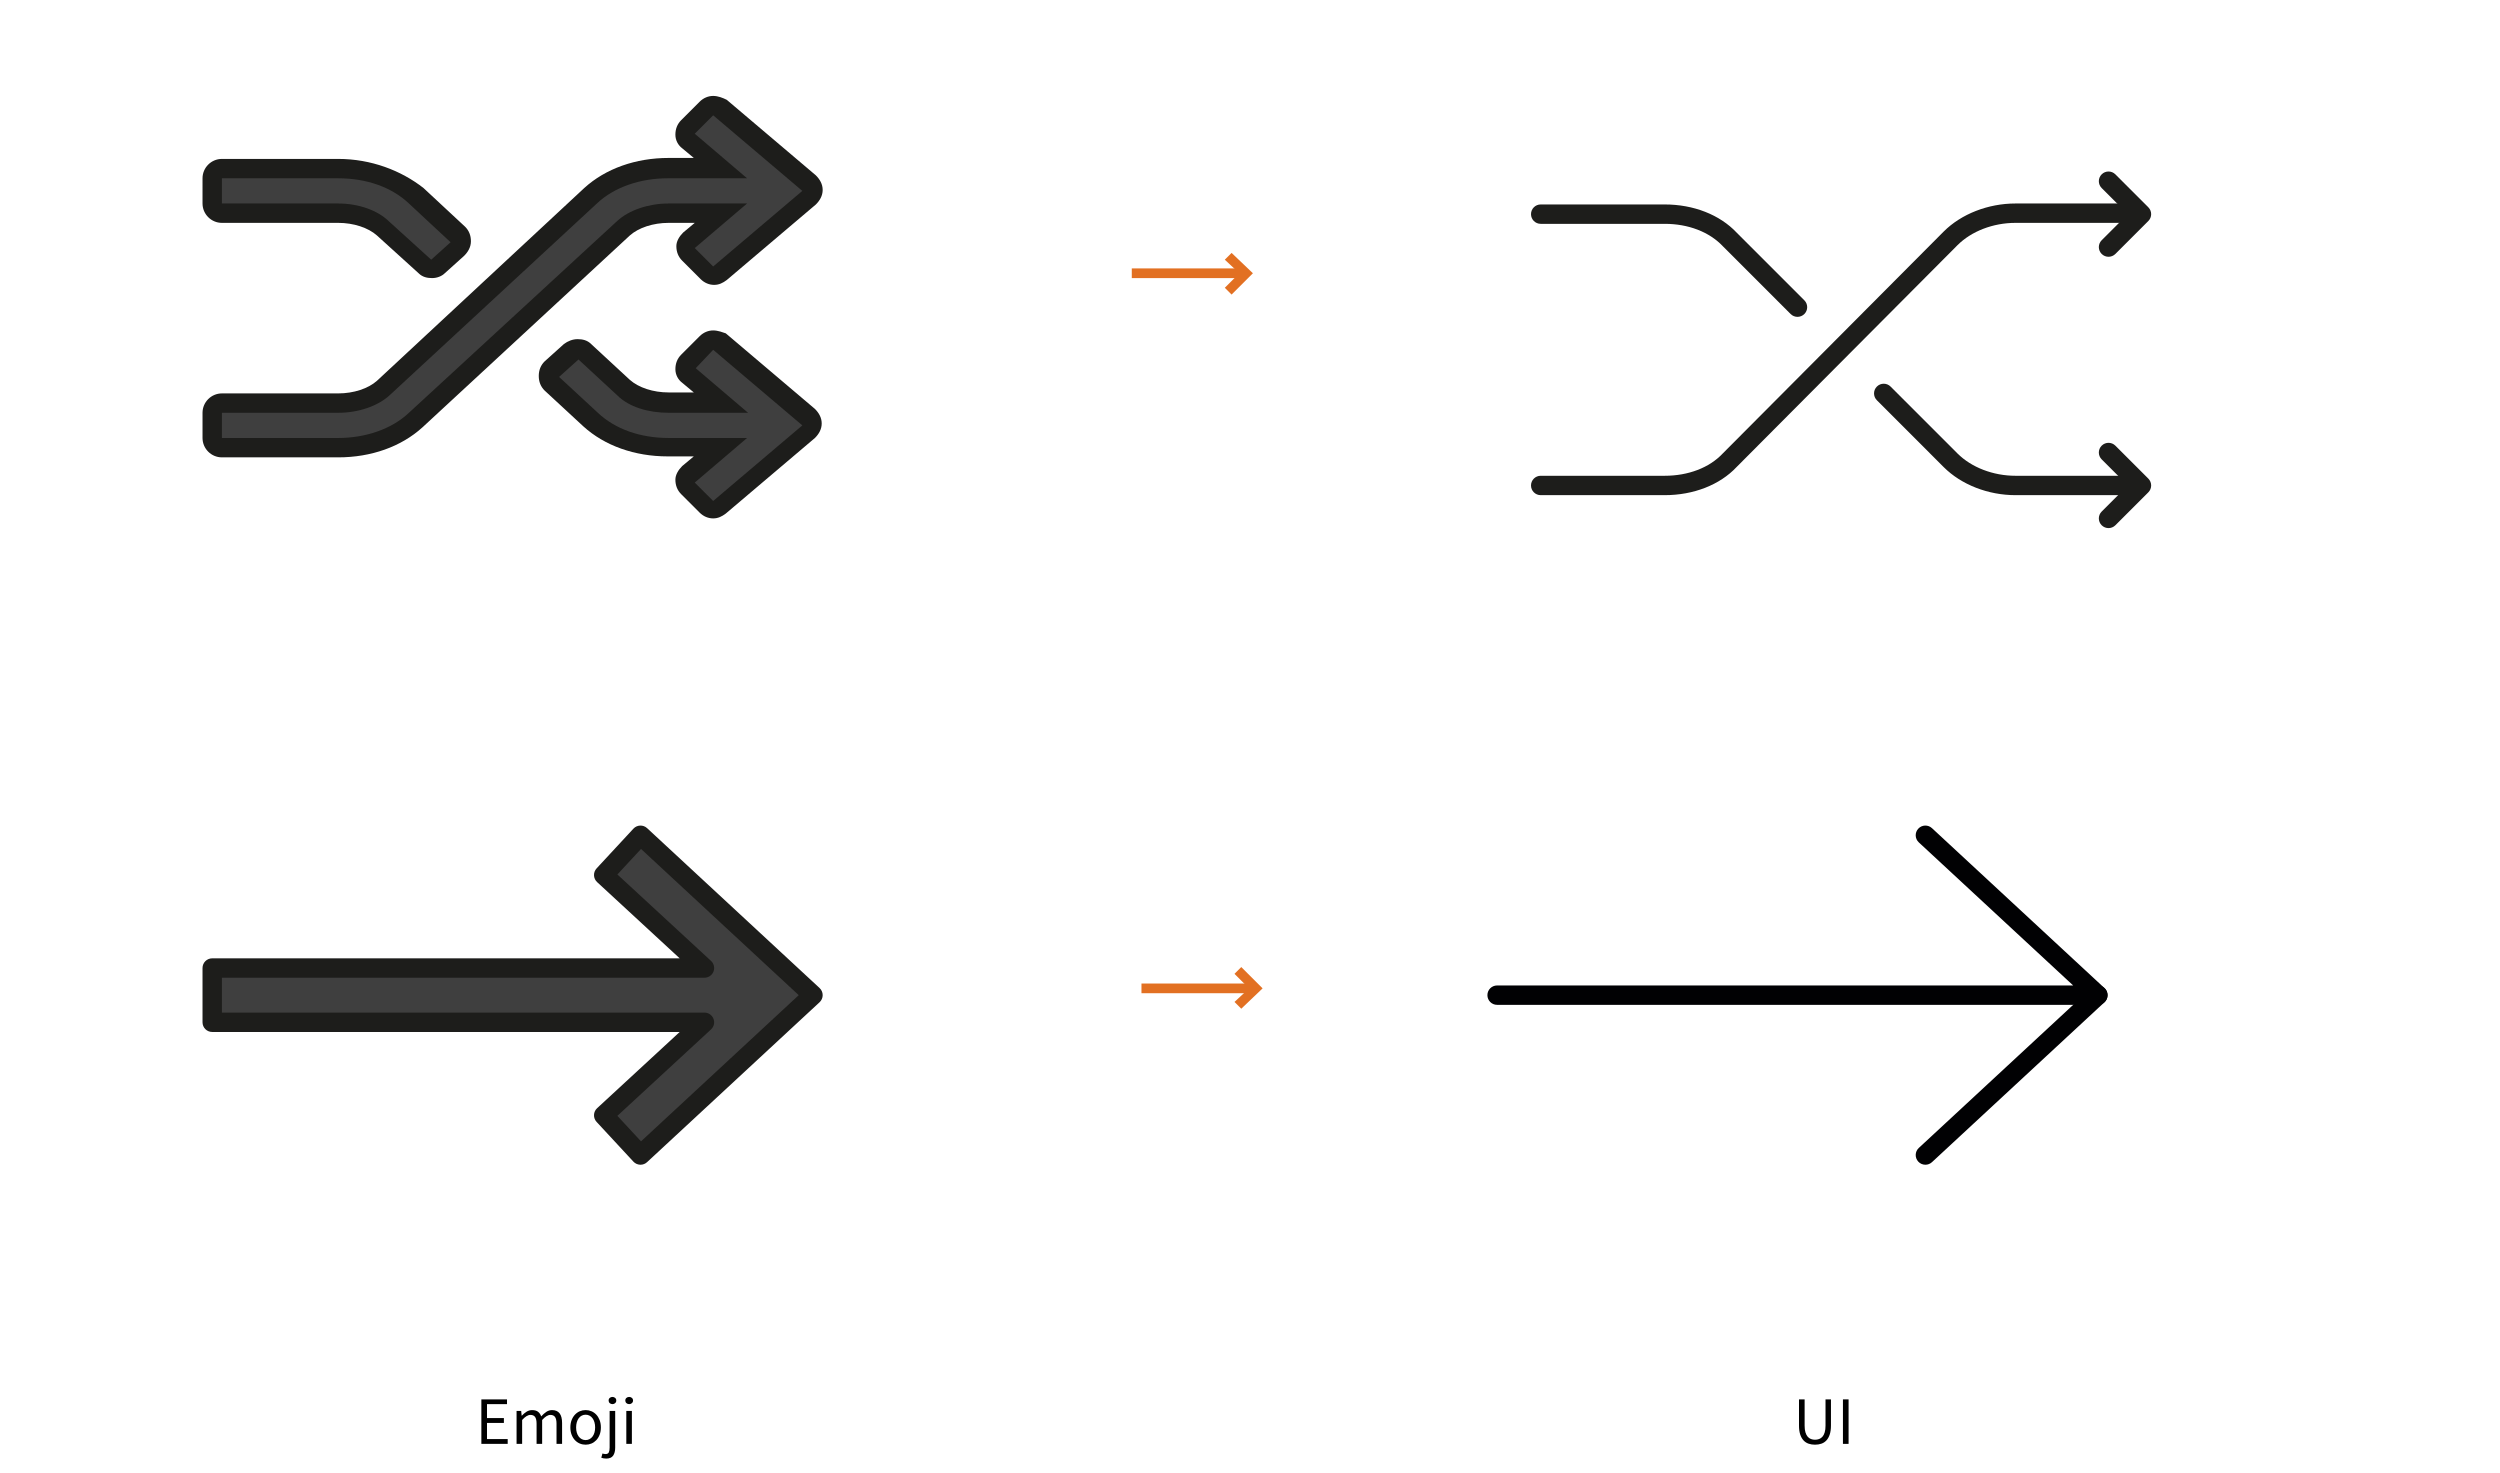 <?xml version="1.0" encoding="utf-8"?>
<!-- Generator: Adobe Illustrator 16.0.4, SVG Export Plug-In . SVG Version: 6.00 Build 0)  -->
<!DOCTYPE svg PUBLIC "-//W3C//DTD SVG 1.1//EN" "http://www.w3.org/Graphics/SVG/1.1/DTD/svg11.dtd">
<svg version="1.1" id="Ebene_1" xmlns="http://www.w3.org/2000/svg" xmlns:xlink="http://www.w3.org/1999/xlink" x="0px" y="0px"
	 width="258px" height="152px" viewBox="0 0 258 152" enable-background="new 0 0 258 152" xml:space="preserve">
<g>
	<rect x="116.8" y="27.7" fill="#E27022" width="11.6" height="1"/>
</g>
<g>
	<polygon fill="#E27022" points="127.1,30.4 126.4,29.7 127.9,28.2 126.4,26.8 127.1,26.1 129.3,28.2 	"/>
</g>
<g>
	<rect x="117.8" y="101.5" fill="#E27022" width="11.6" height="1"/>
</g>
<g>
	<polygon fill="#E27022" points="128.1,104.1 127.4,103.4 128.9,102 127.4,100.5 128.1,99.8 130.3,102 	"/>
</g>
<g enable-background="new    ">
	<path d="M49.677,149.008v-4.592h2.646v0.49h-2.065v1.441h1.743v0.497h-1.743v1.666h2.135v0.497H49.677z"/>
	<path d="M53.31,149.008v-3.402h0.476l0.049,0.49h0.021c0.149-0.163,0.312-0.3,0.486-0.409c0.175-0.109,0.365-0.165,0.57-0.165
		c0.262,0,0.466,0.058,0.613,0.172s0.255,0.274,0.326,0.479c0.177-0.196,0.355-0.354,0.535-0.473s0.375-0.179,0.584-0.179
		c0.35,0,0.61,0.112,0.781,0.336c0.17,0.225,0.255,0.556,0.255,0.994v2.156h-0.574v-2.079c0-0.322-0.051-0.554-0.154-0.696
		s-0.261-0.214-0.476-0.214c-0.257,0-0.542,0.175-0.854,0.525v2.464h-0.574v-2.079c0-0.322-0.052-0.554-0.154-0.696
		s-0.264-0.214-0.483-0.214c-0.257,0-0.542,0.175-0.854,0.525v2.464H53.31z"/>
	<path d="M60.436,149.092c-0.21,0-0.41-0.04-0.599-0.119s-0.356-0.194-0.5-0.347c-0.145-0.151-0.26-0.338-0.346-0.56
		c-0.086-0.222-0.13-0.473-0.13-0.753c0-0.284,0.043-0.537,0.13-0.759c0.086-0.222,0.202-0.41,0.346-0.563
		c0.145-0.154,0.312-0.271,0.5-0.351c0.189-0.079,0.389-0.119,0.599-0.119s0.41,0.04,0.599,0.119c0.189,0.08,0.355,0.196,0.5,0.351
		c0.145,0.153,0.26,0.342,0.346,0.563s0.13,0.475,0.13,0.759c0,0.28-0.043,0.531-0.13,0.753s-0.202,0.408-0.346,0.56
		c-0.145,0.152-0.312,0.268-0.5,0.347S60.646,149.092,60.436,149.092z M60.436,148.616c0.145,0,0.278-0.032,0.399-0.095
		c0.122-0.063,0.225-0.151,0.312-0.267c0.086-0.114,0.153-0.25,0.2-0.409c0.046-0.158,0.07-0.336,0.07-0.532
		c0-0.195-0.023-0.374-0.07-0.535c-0.047-0.161-0.113-0.3-0.2-0.417c-0.086-0.116-0.19-0.206-0.312-0.269
		c-0.121-0.063-0.254-0.095-0.399-0.095s-0.278,0.031-0.399,0.095c-0.122,0.062-0.225,0.152-0.312,0.269
		c-0.086,0.117-0.153,0.256-0.2,0.417c-0.046,0.161-0.07,0.34-0.07,0.535c0,0.196,0.023,0.374,0.07,0.532
		c0.047,0.159,0.113,0.295,0.2,0.409c0.086,0.115,0.19,0.203,0.312,0.267C60.158,148.584,60.291,148.616,60.436,148.616z"/>
	<path d="M62.557,150.526c-0.107,0-0.203-0.009-0.287-0.027s-0.156-0.04-0.217-0.063l0.119-0.434
		c0.042,0.014,0.091,0.026,0.147,0.038c0.056,0.012,0.114,0.018,0.175,0.018c0.168,0,0.28-0.059,0.336-0.175
		c0.056-0.117,0.084-0.28,0.084-0.49v-3.787h0.574v3.787c0,0.346-0.07,0.621-0.21,0.826
		C63.138,150.424,62.897,150.526,62.557,150.526z M63.208,144.906c-0.112,0-0.207-0.035-0.284-0.105
		c-0.077-0.07-0.115-0.158-0.115-0.266c0-0.112,0.039-0.202,0.115-0.27c0.077-0.068,0.172-0.102,0.284-0.102
		c0.107,0,0.2,0.033,0.276,0.102c0.077,0.067,0.116,0.157,0.116,0.27c0,0.107-0.039,0.195-0.116,0.266
		C63.407,144.871,63.315,144.906,63.208,144.906z"/>
	<path d="M64.93,144.906c-0.112,0-0.207-0.035-0.284-0.105s-0.115-0.158-0.115-0.266c0-0.112,0.038-0.202,0.115-0.27
		c0.077-0.068,0.171-0.102,0.284-0.102c0.112,0,0.207,0.033,0.283,0.102c0.077,0.067,0.116,0.157,0.116,0.27
		c0,0.107-0.039,0.195-0.116,0.266C65.136,144.871,65.042,144.906,64.93,144.906z M64.636,149.008v-3.402h0.574v3.402H64.636z"/>
</g>
<g enable-background="new    ">
	<path d="M187.309,149.092c-0.234,0-0.452-0.034-0.655-0.102s-0.378-0.18-0.524-0.336c-0.147-0.156-0.264-0.36-0.348-0.612
		s-0.125-0.562-0.125-0.932v-2.694h0.58v2.709c0,0.275,0.028,0.506,0.084,0.692c0.057,0.188,0.133,0.337,0.229,0.448
		c0.096,0.112,0.209,0.192,0.339,0.241c0.131,0.05,0.271,0.074,0.421,0.074c0.153,0,0.295-0.024,0.426-0.074
		c0.131-0.049,0.246-0.129,0.344-0.241c0.098-0.111,0.175-0.261,0.23-0.448c0.057-0.187,0.084-0.417,0.084-0.692v-2.709h0.561v2.694
		c0,0.369-0.043,0.68-0.127,0.932s-0.199,0.456-0.346,0.612s-0.32,0.269-0.521,0.336S187.541,149.092,187.309,149.092z"/>
	<path d="M190.191,149.008v-4.592h0.582v4.592H190.191z"/>
</g>
<g>
	<path fill="none" stroke="#010103" stroke-width="2" stroke-linecap="round" stroke-linejoin="round" stroke-miterlimit="10" d="
		M87.4,42.6"/>
</g>
<g>
	<path fill="none" stroke="#010103" stroke-width="2" stroke-linecap="round" stroke-linejoin="round" stroke-miterlimit="10" d="
		M153.5,42.4"/>
</g>
<g id="_x27A1__xFE0F__2_">
	<polygon fill="#3F3F3F" points="66.1,119.2 83.9,102.7 66.1,86.2 62.3,90.3 72.7,99.9 21.9,99.9 21.9,105.5 72.7,105.5 62.3,115.1 
			"/>
	<path fill="#1D1D1B" d="M66.1,120.2c-0.013,0-0.025,0-0.038-0.001c-0.265-0.01-0.515-0.125-0.695-0.319l-3.8-4.101
		c-0.181-0.194-0.276-0.453-0.266-0.719c0.01-0.266,0.125-0.516,0.321-0.695l8.521-7.865H21.9c-0.552,0-1-0.447-1-1v-5.6
		c0-0.553,0.448-1,1-1h48.243l-8.521-7.866c-0.195-0.18-0.311-0.43-0.321-0.695c-0.011-0.266,0.085-0.524,0.266-0.719l3.8-4.1
		c0.376-0.406,1.009-0.429,1.413-0.054l17.8,16.5c0.204,0.189,0.32,0.455,0.32,0.733s-0.116,0.544-0.32,0.733l-17.8,16.5
		C66.595,120.105,66.352,120.2,66.1,120.2z M63.714,115.155l2.439,2.632L82.429,102.7L66.154,87.613l-2.439,2.632l9.664,8.921
		c0.303,0.279,0.403,0.715,0.253,1.099s-0.52,0.636-0.931,0.636H22.9v3.6h49.8c0.412,0,0.781,0.252,0.931,0.636
		s0.05,0.819-0.253,1.099L63.714,115.155z"/>
</g>
<g id="_xD83D__xDD00__2_">
	<g>
		<g>
			<path fill="#3F3F3F" d="M73.6,52.7c-0.3,0-0.5-0.1-0.7-0.3L71,50.5c-0.2-0.2-0.3-0.5-0.3-0.7c0-0.2,0.1-0.5,0.4-0.7l3.3-2.8H69
				c-3.1,0-6-1-8-2.9l-4-3.7c-0.2-0.2-0.3-0.5-0.3-0.7c0-0.3,0.1-0.5,0.3-0.7l2-1.8c0.2-0.2,0.4-0.3,0.7-0.3
				c0.2,0,0.5,0.101,0.7,0.3l4,3.7c1.1,1,2.8,1.601,4.6,1.601h5.5L71.2,39c-0.2-0.2-0.3-0.4-0.4-0.7c-0.1-0.3,0.1-0.5,0.3-0.7
				l1.9-1.9c0.2-0.2,0.5-0.3,0.7-0.3c0.2,0,0.5,0.1,0.6,0.2l9.2,7.8c0.2,0.2,0.4,0.5,0.4,0.8c0,0.3-0.1,0.601-0.4,0.8l-9.2,7.8
				C74.1,52.6,73.9,52.7,73.6,52.7z"/>
		</g>
		<g>
			<path fill="#1D1D1B" d="M73.6,36.1l9.2,7.8l-9.2,7.8L71.7,49.8l5.4-4.601H69c-2.9,0-5.5-0.899-7.3-2.6l-4-3.7l2-1.8l4,3.7
				c1.2,1.2,3.2,1.8,5.3,1.8h8.2L71.8,38L73.6,36.1 M73.6,34.1c-0.5,0-1,0.2-1.4,0.6l-1.9,1.9c-0.4,0.4-0.6,0.9-0.6,1.5
				c0,0.6,0.3,1.1,0.7,1.4l1.2,1H69c-1.6,0-3.1-0.5-4-1.3l-4-3.7c-0.4-0.4-0.9-0.5-1.4-0.5s-1,0.2-1.4,0.5l-2,1.8
				c-0.4,0.399-0.6,0.899-0.6,1.5c0,0.6,0.2,1.1,0.6,1.5l4,3.7c2.2,2,5.3,3.1,8.7,3.1h2.7l-1.2,1c-0.4,0.4-0.7,0.9-0.7,1.4
				c0,0.6,0.2,1.1,0.6,1.5l1.9,1.9c0.4,0.4,0.9,0.6,1.4,0.6s0.9-0.2,1.3-0.5l9.2-7.8c0.4-0.399,0.7-0.899,0.7-1.5
				c0-0.6-0.3-1.1-0.7-1.5l-9.2-7.8C74.6,34.3,74.1,34.1,73.6,34.1L73.6,34.1z"/>
		</g>
	</g>
	<g>
		<g>
			<path fill="#3F3F3F" d="M44.5,27.8c-0.2,0-0.5-0.101-0.7-0.3l-4.3-3.9c-1.1-1-2.8-1.6-4.6-1.6h-12c-0.6,0-1-0.4-1-1v-2.6
				c0-0.6,0.4-1,1-1h12c3.1,0,6,1,8,2.9l4.3,4c0.2,0.2,0.3,0.5,0.3,0.7s-0.1,0.5-0.3,0.7l-2,1.8C45,27.7,44.8,27.8,44.5,27.8z"/>
		</g>
		<g>
			<path fill="#1D1D1B" d="M34.9,18.4c2.9,0,5.5,0.9,7.3,2.6l4.3,4l-2,1.8l-4.3-3.9C39,21.7,37,21,34.9,21h-12v-2.6H34.9 M34.9,16.4
				h-12c-1.1,0-2,0.9-2,2V21c0,1.1,0.9,2,2,2h12c1.6,0,3.1,0.5,4,1.3l4.3,3.899c0.4,0.4,0.9,0.5,1.4,0.5s1-0.2,1.3-0.5l2-1.8
				c0.4-0.4,0.7-0.9,0.7-1.5c0-0.6-0.2-1.1-0.6-1.5l-4.3-4C41.4,17.6,38.3,16.4,34.9,16.4L34.9,16.4z"/>
		</g>
	</g>
	<g>
		<g>
			<path fill="#3F3F3F" d="M22.9,46.2c-0.6,0-1-0.399-1-1v-2.6c0-0.6,0.4-1,1-1h12c1.8,0,3.6-0.6,4.6-1.6L61,20.3
				c2-1.8,4.9-2.9,8-2.9h5.5l-3.3-2.8c-0.2-0.2-0.3-0.4-0.4-0.7c-0.1-0.3,0.1-0.5,0.3-0.7L73,11.3c0.2-0.2,0.5-0.3,0.7-0.3
				c0.2,0,0.5,0.1,0.6,0.2l9.2,7.8c0.2,0.2,0.4,0.5,0.4,0.8c0,0.3-0.1,0.6-0.4,0.8l-9.2,7.8c-0.2,0.2-0.4,0.2-0.6,0.2
				c-0.3,0-0.5-0.1-0.7-0.3l-2-2c-0.2-0.2-0.3-0.5-0.3-0.7s0.1-0.5,0.4-0.7l3.3-2.8H69c-1.8,0-3.6,0.6-4.6,1.6L42.9,43.4
				c-2,1.8-4.9,2.9-8,2.9h-12V46.2z"/>
		</g>
		<g>
			<path fill="#1D1D1B" d="M73.6,11.9l9.2,7.8l-9.2,7.8l-1.9-1.9l5.4-4.6H69c-2.1,0-4.1,0.7-5.3,1.8L42.2,42.6
				c-1.8,1.7-4.5,2.6-7.3,2.6h-12v-2.6h12c2.1,0,4.1-0.7,5.3-1.8L61.6,21c1.8-1.7,4.5-2.6,7.3-2.6h8.2l-5.4-4.6L73.6,11.9 M73.6,9.9
				c-0.5,0-1,0.2-1.4,0.6l-1.9,1.9c-0.4,0.4-0.6,0.9-0.6,1.5c0,0.6,0.3,1.1,0.7,1.4l1.2,1H69c-3.4,0-6.5,1.1-8.7,3.1L38.9,39.3
				c-0.9,0.8-2.4,1.3-4,1.3h-12c-1.1,0-2,0.9-2,2v2.6c0,1.101,0.9,2,2,2h12c3.4,0,6.5-1.1,8.7-3.1L65,24.3c0.9-0.8,2.4-1.3,4-1.3
				h2.7l-1.2,1c-0.4,0.4-0.7,0.9-0.7,1.4c0,0.6,0.2,1.1,0.6,1.5l1.9,1.9c0.4,0.399,0.9,0.6,1.4,0.6s0.9-0.2,1.3-0.5l9.2-7.8
				c0.4-0.4,0.7-0.9,0.7-1.5c0-0.6-0.3-1.1-0.7-1.5L75,10.3C74.6,10.1,74.1,9.9,73.6,9.9L73.6,9.9z"/>
		</g>
	</g>
</g>
<g>
	<path fill="#1D1D1B" d="M220.799,51.1h-12.8c-2.825,0-5.594-1.082-7.407-2.893l-6.898-6.9c-0.391-0.391-0.391-1.024,0-1.414
		c0.391-0.391,1.023-0.391,1.414,0l6.898,6.9c1.446,1.444,3.687,2.307,5.993,2.307h12.8c0.553,0,1,0.448,1,1
		S221.352,51.1,220.799,51.1z"/>
</g>
<g>
	<path fill="#1D1D1B" d="M185.5,32.7c-0.256,0-0.512-0.098-0.707-0.293l-7-7c-1.388-1.474-3.564-2.307-5.993-2.307H159
		c-0.553,0-1-0.448-1-1s0.447-1,1-1h12.8c2.978,0,5.686,1.062,7.429,2.914l6.979,6.979c0.391,0.391,0.391,1.023,0,1.414
		C186.012,32.602,185.756,32.7,185.5,32.7z"/>
</g>
<g>
	<path fill="#1D1D1B" d="M171.8,51.1H159c-0.553,0-1-0.448-1-1s0.447-1,1-1h12.8c2.429,0,4.605-0.833,5.972-2.286l22.819-22.92
		C202.405,22.082,205.174,21,208,21h12.8c0.553,0,1,0.448,1,1s-0.447,1-1,1H208c-2.308,0-4.548,0.862-5.993,2.307l-22.798,22.898
		C177.485,50.038,174.777,51.1,171.8,51.1z"/>
</g>
<g>
	<path fill="#1D1D1B" d="M217.6,26.5c-0.256,0-0.512-0.098-0.707-0.293c-0.391-0.391-0.391-1.024,0-1.414l2.693-2.693l-2.693-2.693
		c-0.391-0.391-0.391-1.023,0-1.414s1.023-0.391,1.414,0l3.4,3.4C221.895,21.581,222,21.835,222,22.1s-0.105,0.52-0.293,0.707
		l-3.4,3.4C218.111,26.402,217.855,26.5,217.6,26.5z"/>
</g>
<g>
	<path fill="#1D1D1B" d="M217.6,54.5c-0.256,0-0.512-0.098-0.707-0.293c-0.391-0.391-0.391-1.024,0-1.414l2.693-2.693l-2.693-2.693
		c-0.391-0.391-0.391-1.023,0-1.414s1.023-0.391,1.414,0l3.4,3.4C221.895,49.581,222,49.835,222,50.1s-0.105,0.52-0.293,0.707
		l-3.4,3.4C218.111,54.402,217.855,54.5,217.6,54.5z"/>
</g>
<g>
	<path fill="#010103" d="M216.5,103.7h-62c-0.553,0-1-0.447-1-1s0.447-1,1-1h59.45l-15.93-14.767
		c-0.405-0.375-0.429-1.008-0.054-1.413c0.375-0.406,1.007-0.431,1.413-0.054l17.8,16.5c0.302,0.279,0.401,0.716,0.251,1.099
		S216.911,103.7,216.5,103.7z"/>
</g>
<g>
	<path fill="#010103" d="M198.7,120.2c-0.269,0-0.536-0.107-0.733-0.32c-0.375-0.405-0.352-1.038,0.054-1.413l17.8-16.5
		c0.404-0.377,1.036-0.353,1.413,0.054c0.375,0.405,0.352,1.038-0.054,1.413l-17.8,16.5C199.188,120.112,198.943,120.2,198.7,120.2z
		"/>
</g>
</svg>
